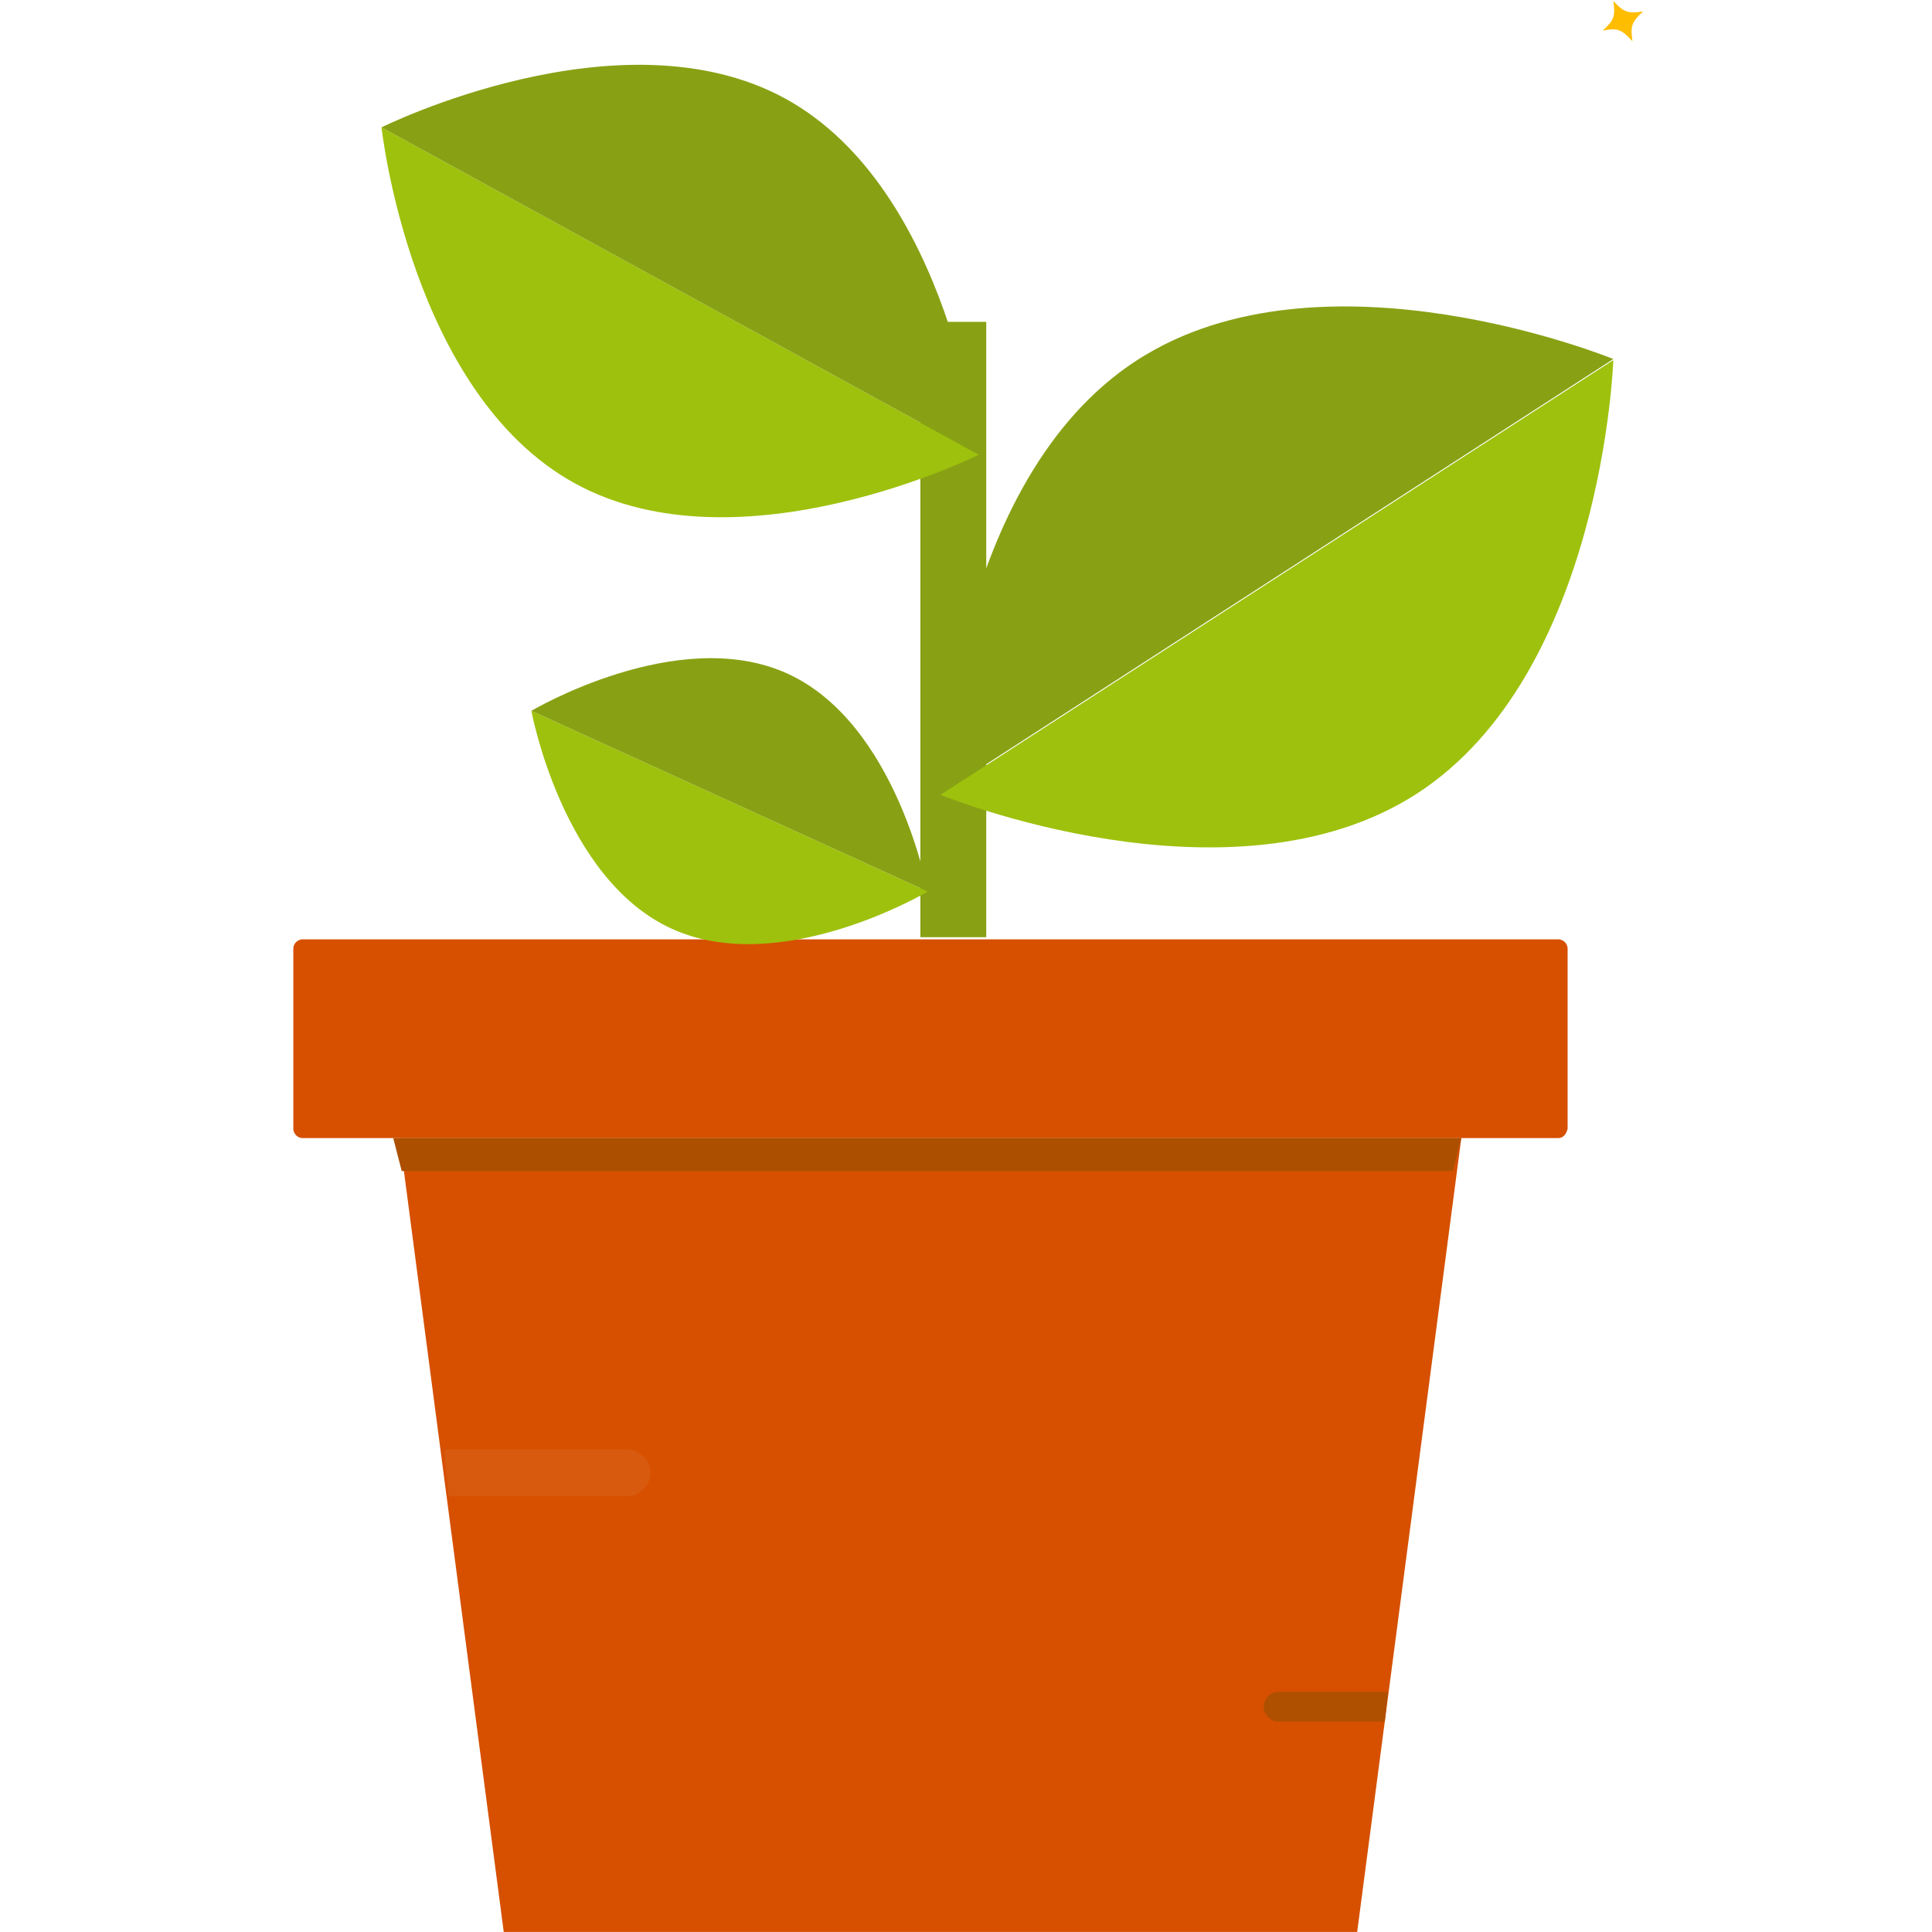 <svg xmlns="http://www.w3.org/2000/svg" width="220" height="220" viewBox="0 0 220 220">
  <g id="Group_722" data-name="Group 722" transform="translate(254 -2433)">
    <g id="Group_721" data-name="Group 721" transform="translate(-384 -642)">
      <g id="Group_675" data-name="Group 675" transform="translate(175.502 3204.595)">
        <path id="Path_652" data-name="Path 652" d="M306.442,444.5H209.26L197.4,354.1H318.3Z" transform="translate(-197.4 -354.1)" fill="#d65000"/>
      </g>
      <g id="Group_676" data-name="Group 676" transform="translate(163.4 3181.964)">
        <path id="Path_653" data-name="Path 653" d="M331.418,358.031H188.489a1.085,1.085,0,0,1-1.089-1.089V336.489a1.085,1.085,0,0,1,1.089-1.089H331.418a1.085,1.085,0,0,1,1.089,1.089v20.453C332.386,357.547,332.023,358.031,331.418,358.031Z" transform="translate(-187.4 -335.4)" fill="#d65000"/>
      </g>
      <g id="Group_677" data-name="Group 677" transform="translate(174.776 3204.595)">
        <path id="Path_654" data-name="Path 654" d="M197.768,357.852H317.461l.968-3.752H196.8Z" transform="translate(-196.8 -354.1)" fill="#ac5000"/>
      </g>
      <g id="Group_678" data-name="Group 678" transform="translate(234.804 3111.649)">
        <rect id="Rectangle_397" data-name="Rectangle 397" width="7.503" height="70.073" transform="translate(0 0)" fill="#88a114"/>
      </g>
      <g id="Group_681" data-name="Group 681" transform="translate(190.509 3149.948)">
        <g id="Group_679" data-name="Group 679" transform="translate(0 5.995)">
          <path id="Path_655" data-name="Path 655" d="M254.942,334.474s-16.7,9.924-29.167,4.236S209.8,313.9,209.8,313.9Z" transform="translate(-209.8 -313.9)" fill="#9ec10d"/>
        </g>
        <g id="Group_680" data-name="Group 680" transform="translate(0 0)">
          <path id="Path_656" data-name="Path 656" d="M209.8,314.941s16.7-9.924,29.167-4.236,15.975,24.81,15.975,24.81Z" transform="translate(-209.8 -308.946)" fill="#88a114"/>
        </g>
      </g>
      <g id="Group_689" data-name="Group 689" transform="translate(173.445 3082.379)">
        <g id="Group_687" data-name="Group 687" transform="translate(0 7.123)">
          <path id="Path_661" data-name="Path 661" d="M263.715,296.275s-27.23,13.555-45.989,3.268S195.7,259,195.7,259Z" transform="translate(-195.7 -259)" fill="#9ec10d"/>
        </g>
        <g id="Group_688" data-name="Group 688" transform="translate(0 0)">
          <path id="Path_662" data-name="Path 662" d="M195.7,260.237s27.23-13.555,45.989-3.268,22.026,40.543,22.026,40.543Z" transform="translate(-195.7 -253.114)" fill="#88a114"/>
        </g>
      </g>
      <g id="Group_692" data-name="Group 692" transform="translate(237.103 3109.896)">
        <g id="Group_690" data-name="Group 690" transform="translate(0 6.11)">
          <path id="Path_663" data-name="Path 663" d="M248.3,330.4s33.039,13.555,54.219-.121S324.908,280.9,324.908,280.9Z" transform="translate(-248.3 -280.9)" fill="#9ec10d"/>
        </g>
        <g id="Group_691" data-name="Group 691" transform="translate(0 0)">
          <path id="Path_664" data-name="Path 664" d="M324.908,281.84s-33.039-13.555-54.219.121S248.3,331.339,248.3,331.339Z" transform="translate(-248.3 -275.852)" fill="#88a114"/>
        </g>
      </g>
      <g id="Group_700" data-name="Group 700" transform="translate(312.501 3075.1)">
        <path id="Path_671" data-name="Path 671" d="M310.6,250.489h0c1.331-1.21,1.452-1.694,1.21-3.389h0c1.21,1.331,1.694,1.452,3.389,1.21h0c-1.331,1.21-1.452,1.694-1.21,3.389h0C312.778,250.368,312.294,250.126,310.6,250.489Z" transform="translate(-310.6 -247.1)" fill="#ffbd00"/>
      </g>
      <g id="Group_714" data-name="Group 714" transform="translate(180.585 3240.055)">
        <path id="Path_677" data-name="Path 677" d="M201.6,383.4h20.816a2.686,2.686,0,0,1,2.663,2.663h0a2.686,2.686,0,0,1-2.663,2.663H202.084Z" transform="translate(-201.6 -383.4)" fill="#d85a0f"/>
      </g>
      <g id="Group_715" data-name="Group 715" transform="translate(273.895 3267.649)">
        <path id="Path_678" data-name="Path 678" d="M292.86,406.2H280.394a1.731,1.731,0,0,0-1.694,1.694h0a1.731,1.731,0,0,0,1.694,1.694h12.1Z" transform="translate(-278.7 -406.2)" fill="#ae5000"/>
      </g>
    </g>
    <rect id="Rectangle_403" data-name="Rectangle 403" width="220" height="220" transform="translate(-254 2433)" fill="none"/>
  </g>
</svg>
